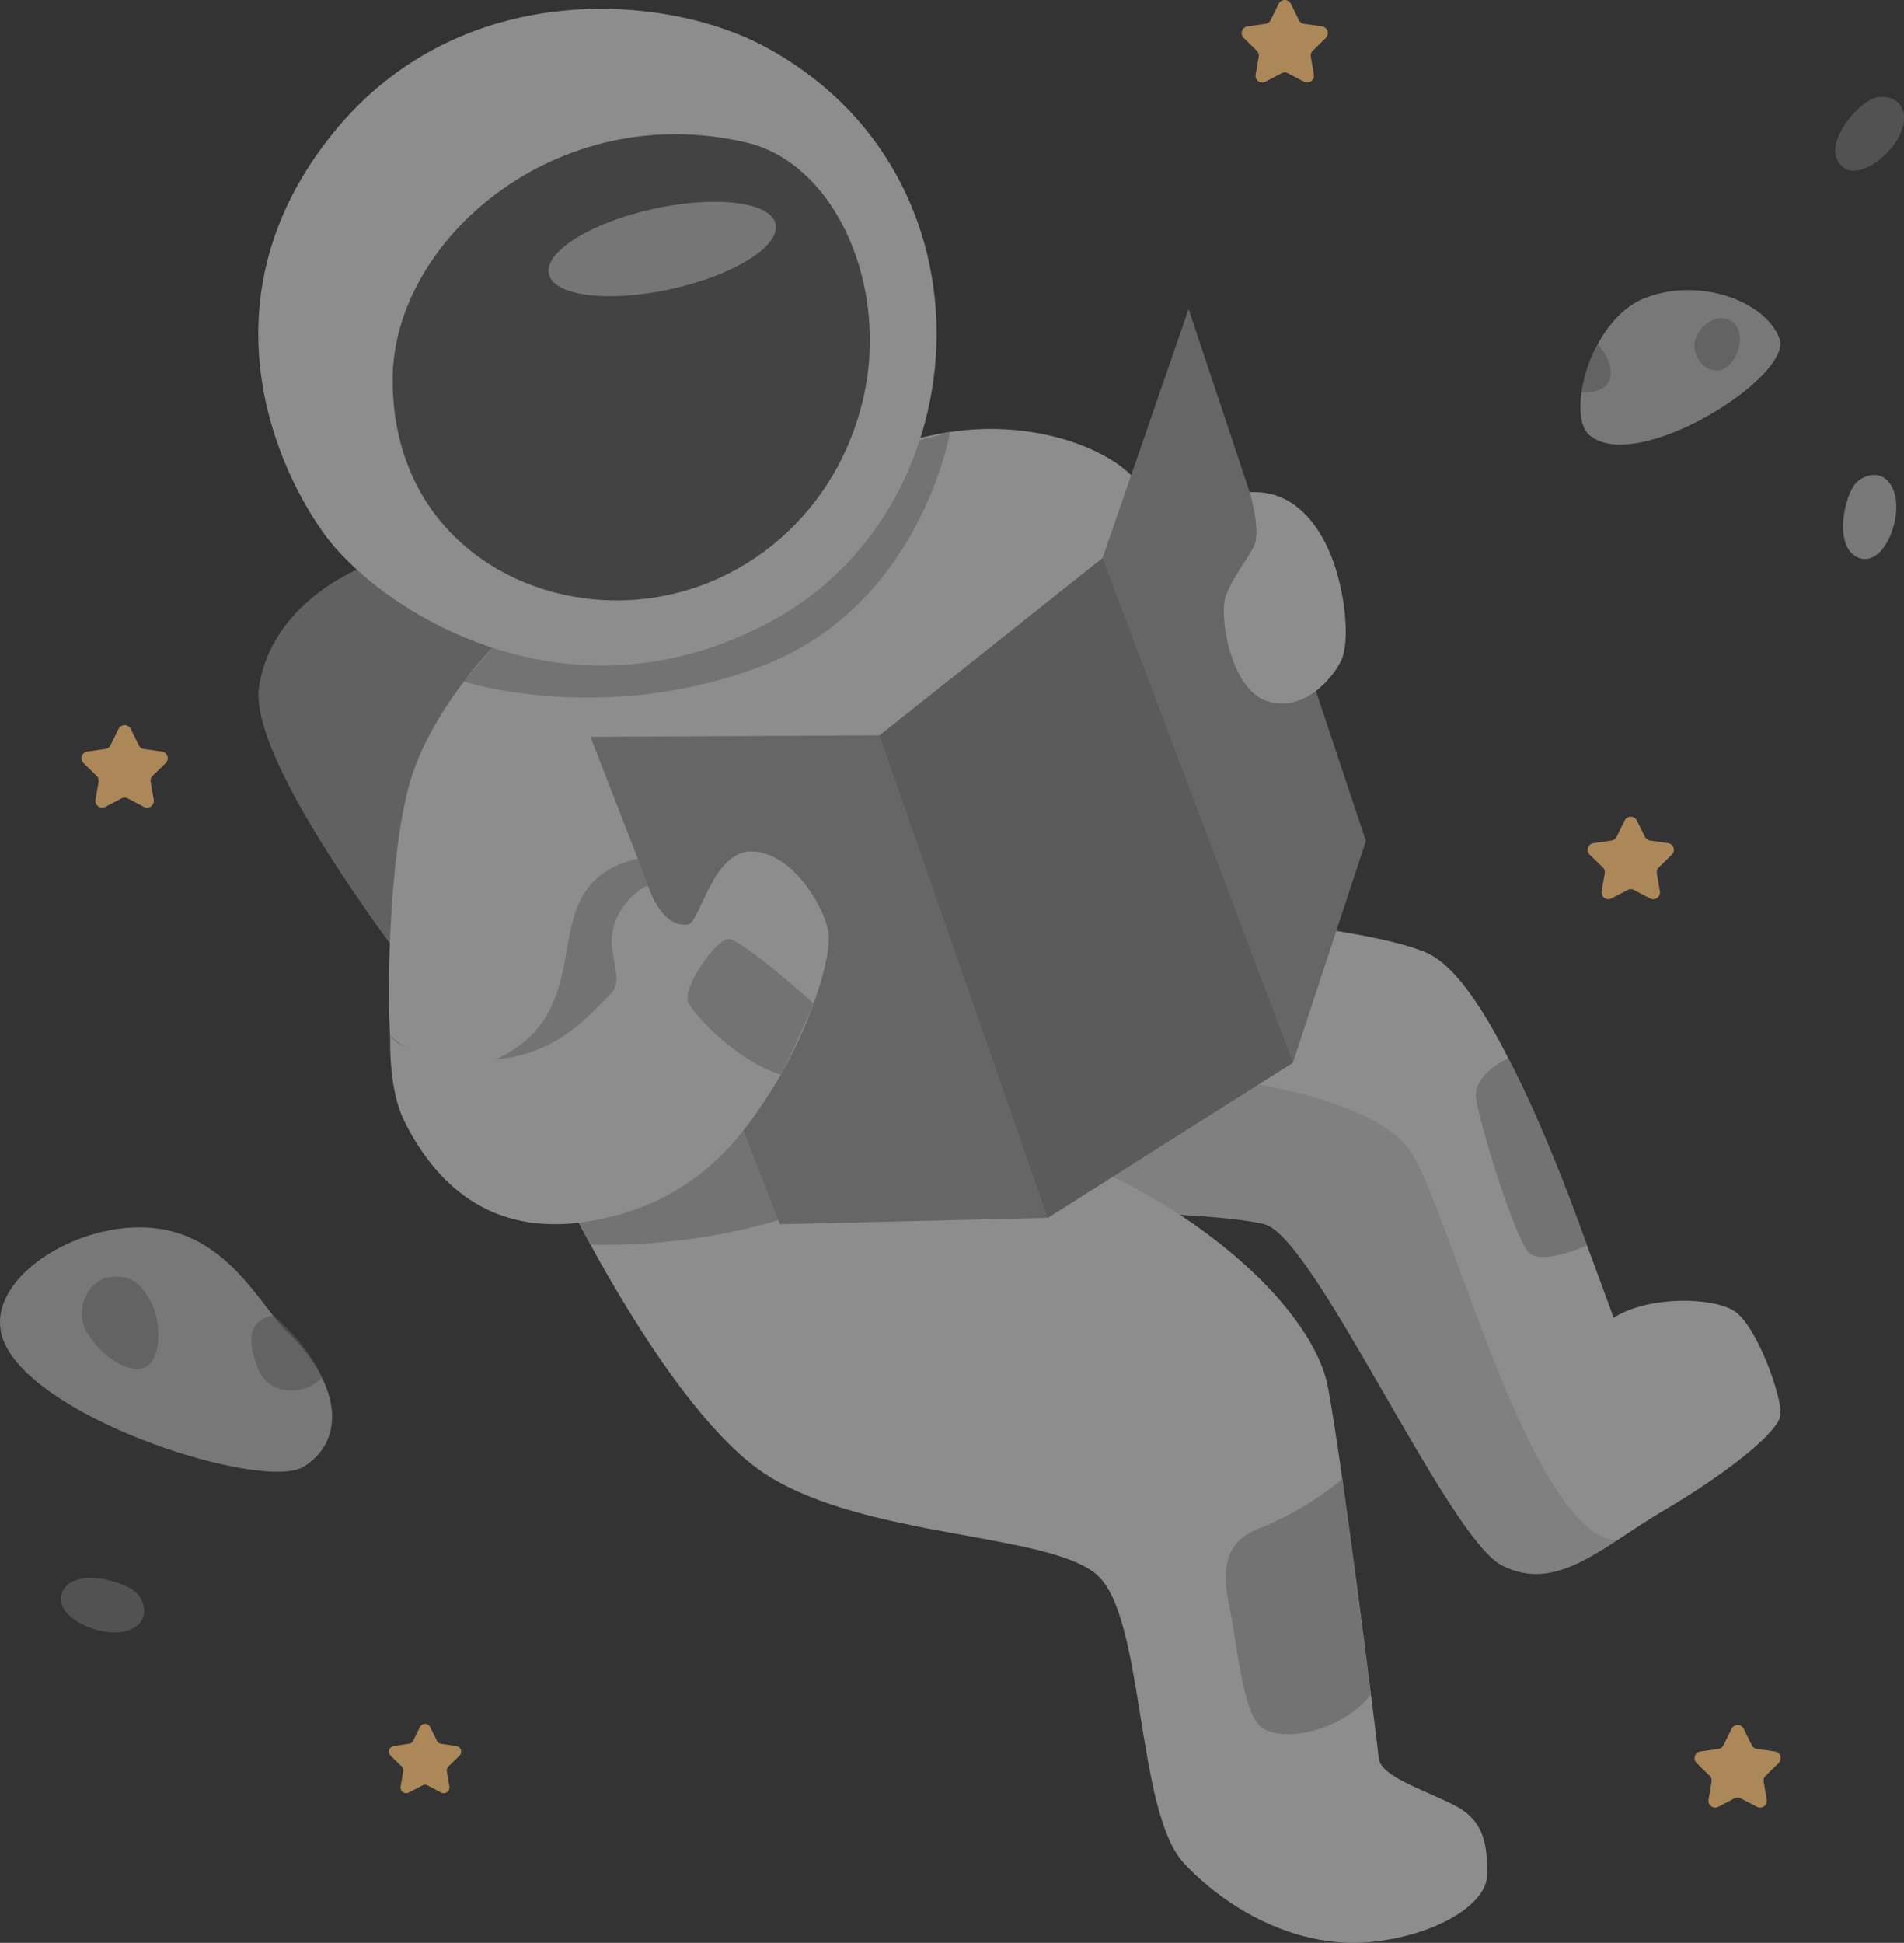 <svg xmlns="http://www.w3.org/2000/svg" width="534" height="544.852" viewBox="0 0 534 544.852">
    <rect x="0" y="0" width="534" height="544.852" fill="#333333" stroke="none"/>
    <defs>
        <clipPath id="clip-path">
            <path id="Trazado_1210" fill="#e1ecff" d="M555.73 600.261s49.9.321 63.919 3.9 51.132 87.573 66.488 95.614 28.4-5.316 45.317-15.234 32.423-21.92 32.909-26.929-6.7-25.024-12.915-29.062-24.26-4.324-33.886 1.841c-14.142-38.531-34.25-94.722-52.688-102.457s-74.315-11.417-74.315-11.417z" transform="translate(-555.73 -516.52)"/>
        </clipPath>
        <style>
            .cls-4{fill:#c9c9c9}.cls-5{fill:#9f9f9f}.cls-10{fill:#fec272}.cls-13,.cls-14{fill:#a7a7a7}.cls-14{opacity:.44}.cls-15{fill:#717171;opacity:.64}
        </style>
    </defs>
    <g id="Astronaut-01" opacity="0.6" transform="translate(-148.265 -158.202)">
        <g id="Layer_3" transform="translate(148.265 158.202)">
            <path id="Trazado_1205" fill="gray" d="M277.841 357.236s-24.26 9.6-27.828 32.908 51.56 91.6 51.56 91.6l170.009-91.614-53.751-94.33z" transform="translate(-177.364 -197.618)"/>
            <path id="Trazado_1206" d="M330.121 388.146s-17.888 18.367-23.376 38.688-6.194 56.612-5.28 70.205c26.686 24.7 132.169 4 132.169 4l101.652-119.572s-17.232-32.716-25.98-41.685-37.1-20.122-69.82-6.957c-19.202 27.25-109.365 55.321-109.365 55.321z" class="cls-4" transform="translate(-192.055 -206.494)"/>
            <path id="Trazado_1207" d="M330.57 397.991s39.466 12.665 83.891-4.5S466.935 328 466.935 328l-19.035 5.18-109.345 55.314z" class="cls-5" transform="translate(-200.488 -206.843)"/>
            <path id="Trazado_1208" d="M555.73 600.261s49.9.321 63.919 3.9 51.132 87.573 66.488 95.614 28.4-5.316 45.317-15.234 32.423-21.92 32.909-26.929-6.7-25.024-12.915-29.062-24.26-4.324-33.886 1.841c-14.142-38.531-34.25-94.722-52.688-102.457s-74.315-11.417-74.315-11.417z" class="cls-4" transform="translate(-264.987 -260.846)"/>
            <g id="Grupo_9920" clip-path="url(#clip-path)" transform="translate(290.743 255.674)">
                <path id="Trazado_1209" fill="#9f9f9f" d="M603.38 582.34s40.629 4.445 51.853 19.565 33.465 107.638 58.36 109.828c.4 29.969-51.161 40.793-51.161 40.793L538.84 615.2z" opacity="0.51" transform="translate(-550.892 -535.375)"/>
            </g>
            <path id="Trazado_1211" d="M367.85 611.389s30.682 64.354 58.51 81.907 78.247 16.133 92.154 27.628 10.967 66.716 24.867 81.344 33.458 23.59 51.739 21.941 32.909-10.418 33.094-18.645-.549-15.363-9.14-19.751-20.693-8.042-21.214-13.158-10.24-83.005-14.271-104.176-35.342-50.619-75.692-65.453c-38.21-32-96.9-18.288-96.9-18.288z" class="cls-4" transform="translate(-211.167 -279.552)"/>
            <path id="Trazado_1212" d="M376.776 625.8s35.213 1.8 66.837-12.095c-6.044-32.181-24.689-41.685-24.689-41.685l-51.074 36.562z" class="cls-5" transform="translate(-211.167 -276.744)"/>
            <path id="Trazado_1213" d="M391.685 172.182c-27.578-14.763-85.375-19.744-121.052 24.5s-17.9 90.134-2.9 111.5c15.7 22.419 69.656 56.684 127.246 24.5s63.621-124.666-3.294-160.5z" class="cls-4" transform="translate(-177.348 -159.197)"/>
            <path id="Trazado_1214" fill="#4e4e4e" d="M402.067 213.354c24.5 5.851 40.408 40.222 32.181 73.131s-36.569 55.035-68.379 55.215-63.441-21.542-63.27-62.156c.172-39.033 46.274-78.891 99.468-66.19z" transform="translate(-192.475 -173.312)"/>
            <path id="Trazado_1215" d="M343.09 551.967c31.917-14.813 8.042-48.635 39.858-56.327 41.949 5.965 53.551 3.825 53.551 3.825s-80.251 70.483-93.409 52.502z" class="cls-5" transform="translate(-204.074 -254.865)"/>
            <path id="Trazado_1216" fill="#888" d="M380.36 399.635l53.116 136.679 75.143-1.791 68.742-43.512 20.479-62.164-49.727-149.187-24.139 69.84-62.528 49.727z" transform="translate(-214.751 -192.995)"/>
            <path id="Trazado_1217" d="M331.205 551.164c17.61-1.427 26.579-12.894 31.917-17.981 2.719-2.6 2.176-4.874.806-12.366s3.382-15.177 9.875-18.466c3.568 9.6 7.949 11.417 11.331 10.967s6.857-20.657 17.917-20.479 19.929 14.813 21.406 22.12-5.665 28.149-14.628 42.777-21.606 32.737-50.069 38.4-44.646-8.869-53.972-27.243c-3.147-6.2-4.281-14.77-4.181-24.317.001.002 6.372 8.415 29.598 6.588z" class="cls-4" transform="translate(-192.19 -254.062)"/>
            <path id="Trazado_1218" d="M636.548 351.651s3.389 11.024 1.106 15.32-5.394 7.849-7.678 13.35 1.1 26.237 11.153 29.8 18.374-5.758 21.028-11.153 1.185-19.558-2.747-29.434-11.324-18.654-22.862-17.883z" class="cls-4" transform="translate(-286.06 -213.604)"/>
            <path id="Trazado_1219" d="M650.119 159.278l2.255 4.567a1.891 1.891 0 0 0 1.427 1.042l5.045.714a1.905 1.905 0 0 1 1.056 3.254l-3.646 3.568a1.9 1.9 0 0 0-.549 1.684l.856 4.995a1.905 1.905 0 0 1-2.761 2.012l-4.517-2.369a1.891 1.891 0 0 0-1.77 0L643 181.112a1.905 1.905 0 0 1-2.768-2.012l.863-4.995a1.9 1.9 0 0 0-.549-1.684l-3.646-3.568a1.905 1.905 0 0 1 1.056-3.254l5.045-.714a1.891 1.891 0 0 0 1.427-1.042l2.255-4.567a1.912 1.912 0 0 1 3.439 0z" class="cls-10" transform="translate(-288.073 -158.202)"/>
            <path id="Trazado_1234" d="M650.119 159.278l2.255 4.567a1.891 1.891 0 0 0 1.427 1.042l5.045.714a1.905 1.905 0 0 1 1.056 3.254l-3.646 3.568a1.9 1.9 0 0 0-.549 1.684l.856 4.995a1.905 1.905 0 0 1-2.761 2.012l-4.517-2.369a1.891 1.891 0 0 0-1.77 0L643 181.112a1.905 1.905 0 0 1-2.768-2.012l.863-4.995a1.9 1.9 0 0 0-.549-1.684l-3.646-3.568a1.905 1.905 0 0 1 1.056-3.254l5.045-.714a1.891 1.891 0 0 0 1.427-1.042l2.255-4.567a1.912 1.912 0 0 1 3.439 0z" class="cls-10" transform="translate(-191.031 70.844)"/>
            <path id="Trazado_1236" d="M650.119 159.278l2.255 4.567a1.891 1.891 0 0 0 1.427 1.042l5.045.714a1.905 1.905 0 0 1 1.056 3.254l-3.646 3.568a1.9 1.9 0 0 0-.549 1.684l.856 4.995a1.905 1.905 0 0 1-2.761 2.012l-4.517-2.369a1.891 1.891 0 0 0-1.77 0L643 181.112a1.905 1.905 0 0 1-2.768-2.012l.863-4.995a1.9 1.9 0 0 0-.549-1.684l-3.646-3.568a1.905 1.905 0 0 1 1.056-3.254l5.045-.714a1.891 1.891 0 0 0 1.427-1.042l2.255-4.567a1.912 1.912 0 0 1 3.439 0z" class="cls-10" transform="translate(-161.062 325.578)"/>
            <path id="Trazado_1235" d="M650.119 159.278l2.255 4.567a1.891 1.891 0 0 0 1.427 1.042l5.045.714a1.905 1.905 0 0 1 1.056 3.254l-3.646 3.568a1.9 1.9 0 0 0-.549 1.684l.856 4.995a1.905 1.905 0 0 1-2.761 2.012l-4.517-2.369a1.891 1.891 0 0 0-1.77 0L643 181.112a1.905 1.905 0 0 1-2.768-2.012l.863-4.995a1.9 1.9 0 0 0-.549-1.684l-3.646-3.568a1.905 1.905 0 0 1 1.056-3.254l5.045-.714a1.891 1.891 0 0 0 1.427-1.042l2.255-4.567a1.912 1.912 0 0 1 3.439 0z" class="cls-10" transform="translate(-613.447 45.157)"/>
            <path id="Trazado_1220" d="M312.7 836.639l1.891 3.832a1.57 1.57 0 0 0 1.2.87l4.231.614a1.6 1.6 0 0 1 .885 2.726l-3.061 2.983a1.584 1.584 0 0 0-.457 1.427l.714 4.21a1.606 1.606 0 0 1-2.319 1.691L312 853a1.606 1.606 0 0 0-1.484 0l-3.768 1.977a1.6 1.6 0 0 1-2.319-1.691l.714-4.21a1.612 1.612 0 0 0-.464-1.427l-3.054-2.983a1.6 1.6 0 0 1 .885-2.726l4.224-.614a1.591 1.591 0 0 0 1.206-.87l1.891-3.832a1.6 1.6 0 0 1 2.868.014z" class="cls-10" transform="translate(-192.059 -352.289)"/>
            <ellipse id="Elipse_156" cx="32.559" cy="11.517" fill="#fff" opacity="0.48" rx="32.559" ry="11.517" transform="rotate(-12.43 376.85 -662.605)"/>
            <path id="Trazado_1221" d="M453.872 545.313s-20.2-18.053-23.861-18.053-13.411 14.271-11.211 18.053 13.486 16.169 25.88 19.979c4.02-7.664 9.192-19.979 9.192-19.979z" class="cls-5" transform="translate(-225.671 -263.922)"/>
            <path id="Trazado_1222" fill="#676465" d="M494 427.267l47.172 135.294 68.742-43.512-53.386-141.509z" opacity="0.5" transform="translate(-247.304 -221.034)"/>
            <path id="Trazado_1223" d="M662.748 739.49a87.767 87.767 0 0 1-23.548 13.964c-8 3.083-10.7 9.39-8.284 20.964s3.775 29.619 8.769 34.371 22.177 2.226 31.082-8.819c-2.789-21.763-8.019-60.48-8.019-60.48z" class="cls-5" transform="translate(-286.281 -324.718)"/>
            <path id="Trazado_1224" d="M737.465 574.12s-9.99 4.353-9.041 11.3 11.153 40.5 15.177 43.526 15.933-2.34 15.933-2.34c-12.234-34.655-22.069-52.486-22.069-52.486z" class="cls-5" transform="translate(-314.439 -277.346)"/>
            <path id="Trazado_1225" d="M149.731 673.457c-7.942-16.469 17.938-34.093 39.958-32.823s31.274 21.6 39.073 29.184c16.29 15.826 15.776 31.31 4.5 37.967s-73.02-12.544-83.531-34.328z" class="cls-13" transform="translate(-148.265 -296.381)"/>
            <path id="Trazado_1226" d="M771.9 312.811c-6.422-5.623.186-32.052 15.355-38.239s34.007.578 38.032 11.181-40.224 38.575-53.387 27.058z" class="cls-13" transform="translate(-326.21 -190.862)"/>
            <path id="Trazado_1227" d="M875.811 347.764c-3.289 4.688-5.48 18.038 1.463 20.414s12.194-11.36 9.754-18.509-9.019-5.037-11.217-1.905z" class="cls-13" transform="translate(-355.787 -211.672)"/>
            <path id="Trazado_1228" d="M879.921 196.859c-5.18 2.44-13.721 12.929-8.869 18.445s16.219-3.8 17.653-11.217-5.323-8.855-8.784-7.228z" class="cls-14" transform="translate(-354.902 -169.104)"/>
            <path id="Trazado_1229" d="M193.008 782.22c-4.481-3.568-17.66-6.6-20.471.186s10.575 12.844 17.839 10.889 5.615-8.695 2.632-11.075z" class="cls-14" transform="translate(-155.108 -335.853)"/>
            <path id="Trazado_1230" d="M253.166 675.23c-7.97 1.5-6.686 8.627-4.131 15.084s11.545 8.3 17.888 2.4c-4.117-9.799-13.757-17.484-13.757-17.484z" class="cls-15" transform="translate(-176.571 -306.31)"/>
            <path id="Trazado_1231" d="M188.249 660.111c-5.708.635-10.361 8.9-6.336 15.6s11.694 11.579 16.087 9.752 5.123-11.7 1.955-18.038-6.219-7.925-11.706-7.314z" class="cls-15" transform="translate(-157.47 -301.944)"/>
            <path id="Trazado_1232" d="M820.313 283.412c-3.132 1-6.308 4.388-6.029 8.049s3.475 6.857 6.943 6.422 6.422-6.037 5.708-10.061a5.18 5.18 0 0 0-6.622-4.41z" class="cls-15" transform="translate(-339.047 -194.007)"/>
            <path id="Trazado_1233" d="M774.434 293.5s4.281 4.281 3.568 9.14-8.092 4.41-8.092 4.41 1.099-8.284 4.524-13.55z" class="cls-15" transform="translate(-326.341 -196.96)"/>
        </g>
    </g>
</svg>
